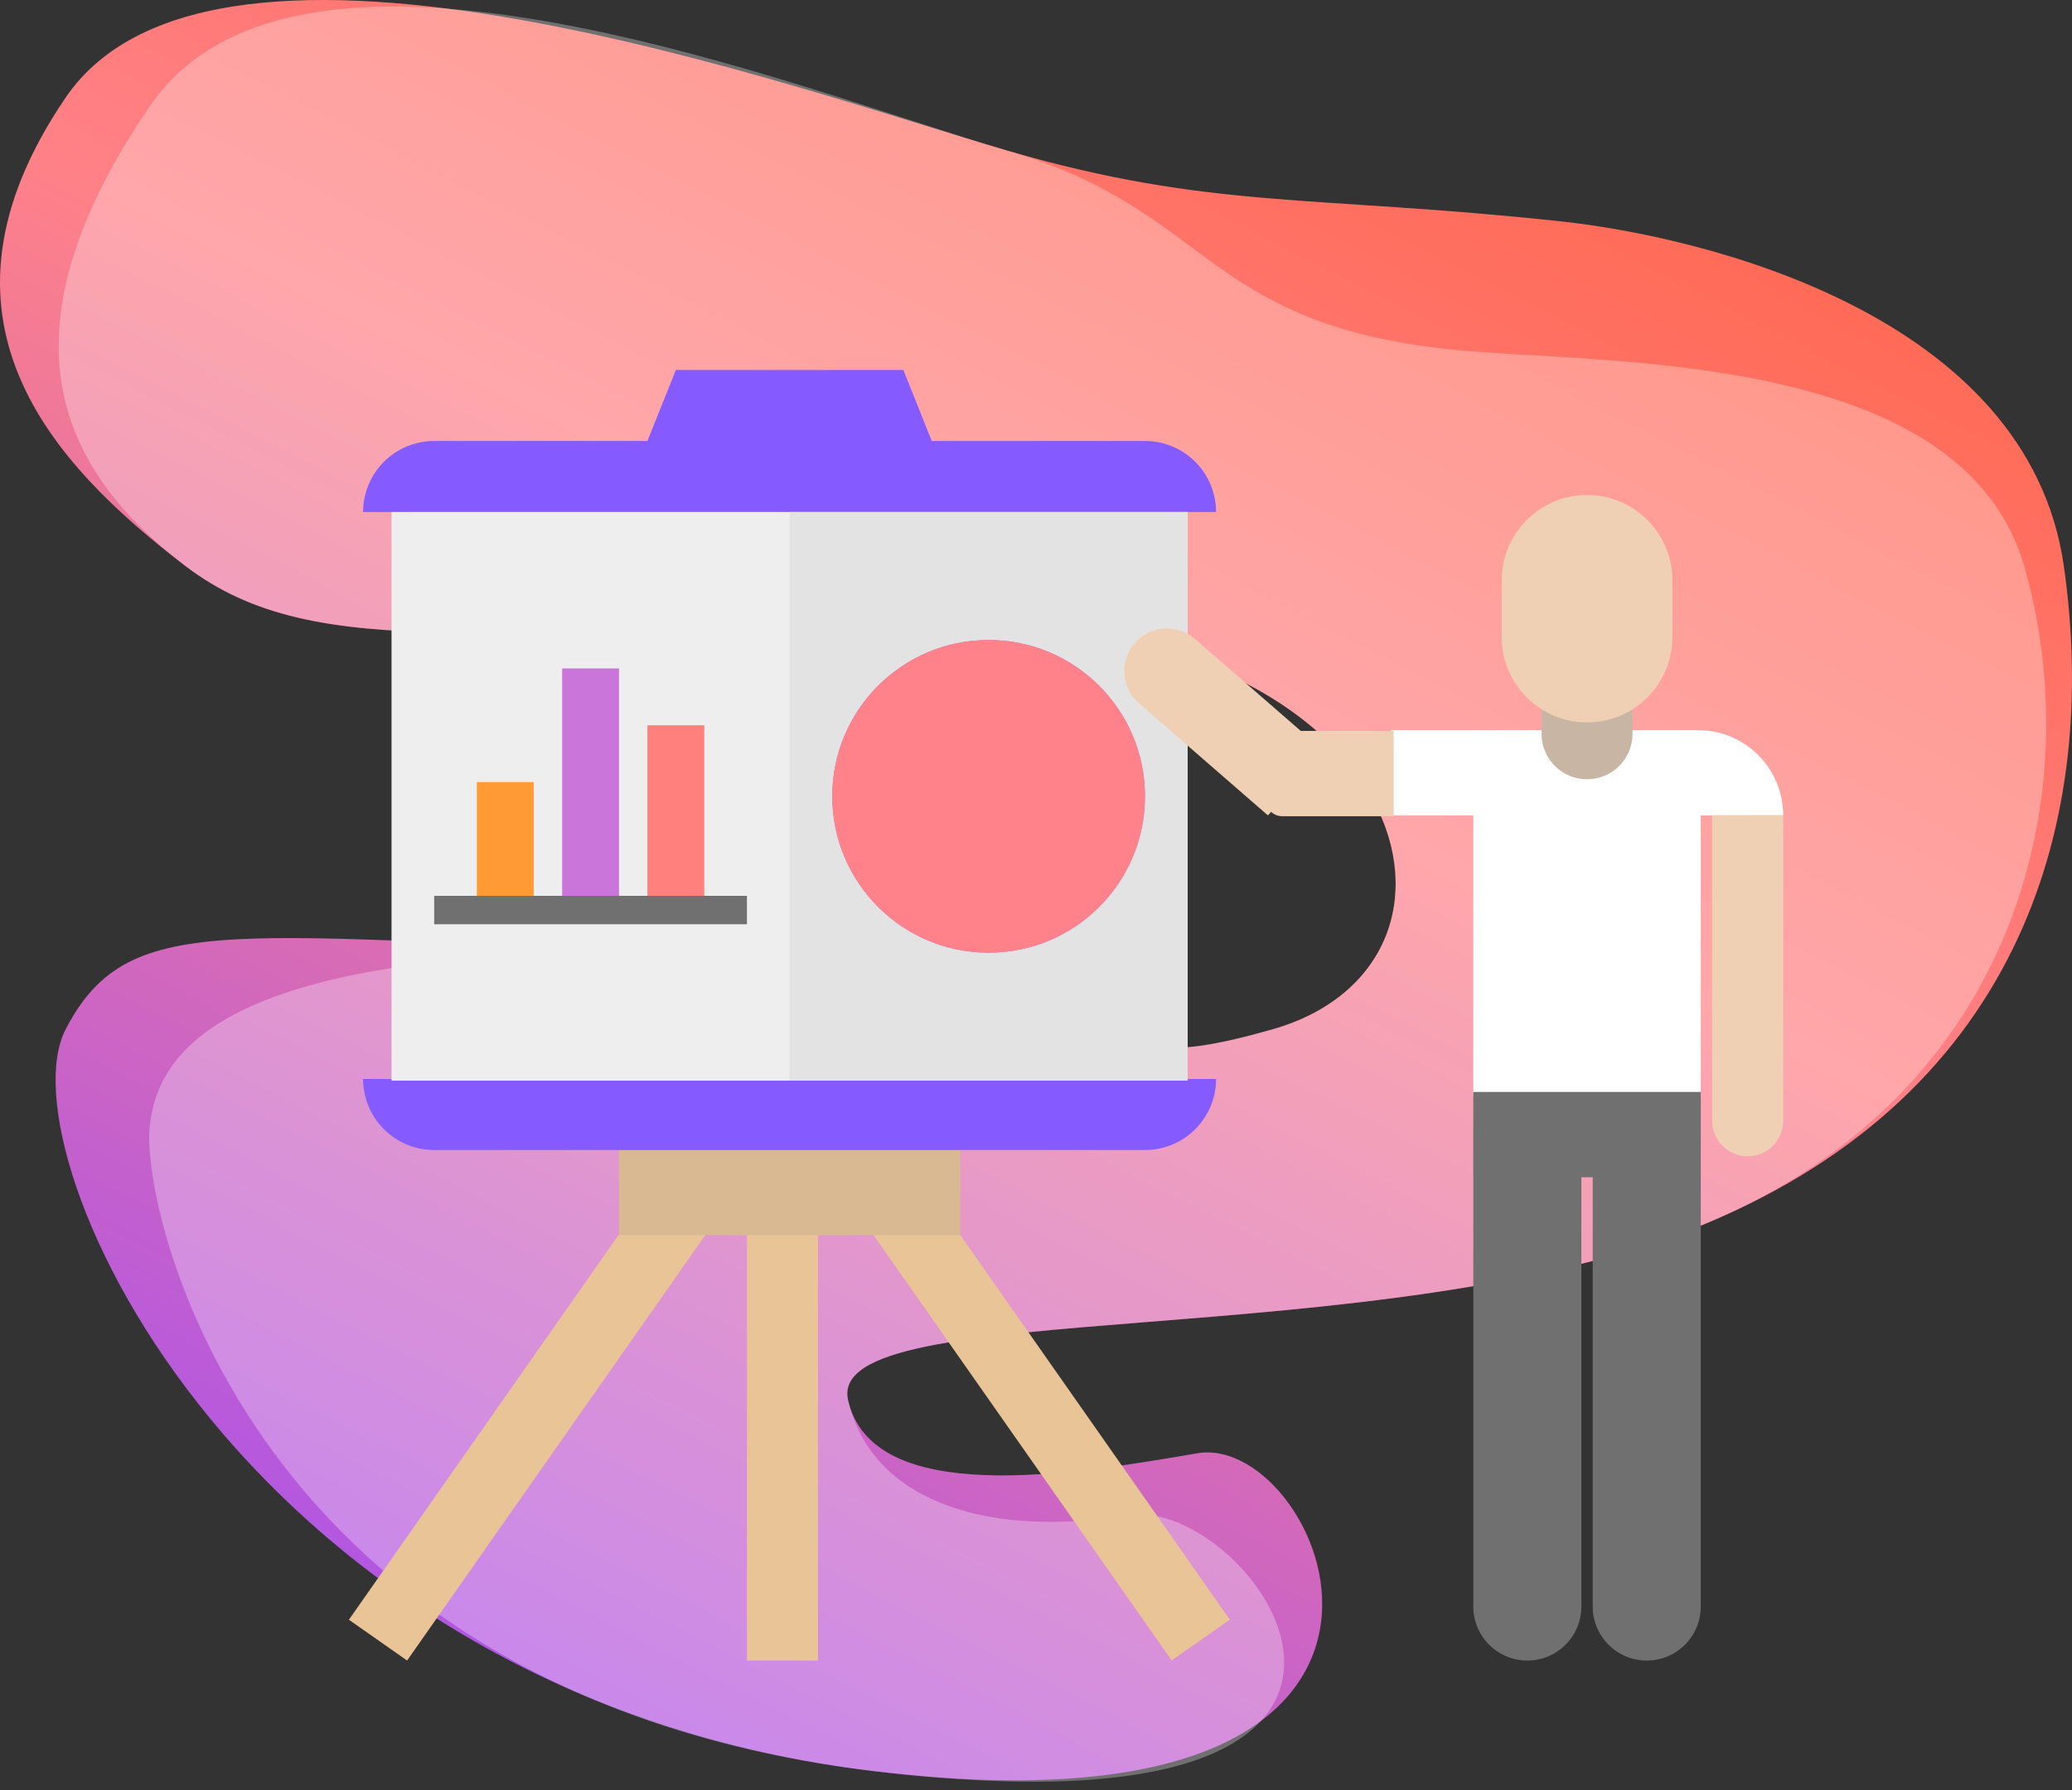 <svg width="250" height="216" viewBox="0 0 250 216" fill="none" xmlns="http://www.w3.org/2000/svg">
<rect x="0" y="0" width="250" height="216" fill="#333333" stroke="none"/>
<path d="M7.919 11.777C-10.216 38.42 6.319 56.005 22.319 68.261C38.319 80.517 60.129 75.189 115.662 75.189C171.195 75.189 181.178 116.337 153.532 124.213C125.886 132.089 145.964 116.742 87.357 115.048C28.75 113.354 15.717 109.148 7.917 124.213C0.117 139.278 29.786 204.676 105.527 213.735C181.268 222.794 159.932 172.704 144.464 175.368C128.996 178.032 105.325 181.84 102.326 168.974C99.327 156.108 167.026 163.727 205.599 147.741C244.172 131.755 253.357 98.522 249.008 68.261C244.659 38.001 205.676 28.569 188.202 26.698C158.332 23.497 146.124 25.317 121.529 18.172C96.934 11.025 26.054 -14.867 7.919 11.777Z" fill="url(#paint0_linear)"/>
<path opacity="0.3" d="M18.055 12.843C-0.08 39.486 6.32 56.006 22.322 68.262C38.324 80.518 60.132 75.189 115.664 75.189C171.196 75.189 181.18 116.337 153.534 124.213C125.888 132.089 145.966 116.742 87.36 115.048C28.754 113.354 19.123 125.811 18.06 135.936C16.997 146.061 29.794 204.676 105.534 213.736C181.274 222.796 151.405 180.165 135.934 182.829C120.463 185.493 105.334 181.841 102.334 168.975C99.334 156.109 167.034 163.728 205.606 147.742C244.178 131.756 251.897 94.661 244.214 68.264C236.531 41.867 192.348 44.024 174.874 42.153C145.005 38.953 146.131 25.32 121.536 18.174C96.941 11.028 36.19 -13.8 18.055 12.843Z" fill="white"/>
<path d="M43.81 61.789C43.81 59.514 44.714 57.333 46.322 55.724C47.93 54.116 50.111 53.212 52.386 53.212H78.115L81.549 44.648L108.996 44.641L112.421 53.212H138.151C140.426 53.212 142.607 54.116 144.215 55.724C145.823 57.333 146.727 59.514 146.727 61.789H43.81Z" fill="#855AFE"/>
<path d="M108.811 138.969L101.787 143.892L141.367 200.365L148.39 195.443L108.811 138.969Z" fill="#E8C496"/>
<path d="M98.699 144.462H90.123V200.38H98.699V144.462Z" fill="#E8C496"/>
<path d="M42.096 195.453L49.12 200.376L88.7 143.903L81.676 138.98L42.096 195.453Z" fill="#E8C496"/>
<path d="M115.852 138.752H74.685V149.044H115.852V138.752Z" fill="#D9B991"/>
<path d="M43.81 130.198H146.727C146.727 131.324 146.505 132.44 146.074 133.48C145.643 134.521 145.011 135.466 144.215 136.262C143.418 137.059 142.473 137.691 141.432 138.121C140.392 138.552 139.276 138.774 138.15 138.774H52.386C50.111 138.774 47.93 137.87 46.322 136.262C44.714 134.654 43.81 132.472 43.81 130.198V130.198Z" fill="#855AFE"/>
<path d="M143.297 61.788H47.241V130.399H143.297V61.788Z" fill="#EEEEEE"/>
<path d="M143.297 61.788H95.269V130.399H143.297V61.788Z" fill="#E3E3E3"/>
<path d="M119.283 114.962C129.704 114.962 138.151 106.514 138.151 96.094C138.151 85.674 129.704 77.226 119.283 77.226C108.862 77.226 100.415 85.674 100.415 96.094C100.415 106.514 108.862 114.962 119.283 114.962Z" fill="#B972F1"/>
<path d="M119.283 114.962C129.704 114.962 138.151 106.514 138.151 96.094C138.151 85.674 129.704 77.226 119.283 77.226C108.862 77.226 100.415 85.674 100.415 96.094C100.415 106.514 108.862 114.962 119.283 114.962Z" fill="#FF818A"/>
<path d="M64.394 94.378H57.533V108.1H64.394V94.378Z" fill="#FF9A35"/>
<path d="M74.686 80.656H67.825V108.1H74.686V80.656Z" fill="#C975DA"/>
<path d="M84.977 87.517H78.116V108.1H84.977V87.517Z" fill="#FF807D"/>
<path d="M90.123 108.1H52.387V111.531H90.123V108.1Z" fill="#707070"/>
<path d="M177.764 132.356V98.394H167.815V88.102H205.208V88.108C207.877 88.197 210.406 89.32 212.263 91.239C214.119 93.158 215.157 95.724 215.157 98.394H205.208V132.356H177.764Z" fill="white"/>
<path d="M198.004 88.102H200.748C203.478 88.102 206.095 89.186 208.026 91.116C209.956 93.047 211.04 95.664 211.04 98.394H198.004V88.102Z" fill="white"/>
<path d="M196.975 72.08C196.975 69.049 194.517 66.591 191.486 66.591C188.455 66.591 185.997 69.049 185.997 72.08V88.546C185.997 91.578 188.455 94.035 191.486 94.035C194.517 94.035 196.975 91.578 196.975 88.546V72.08Z" fill="#C9B5A4"/>
<path d="M201.778 70.022C201.778 64.338 197.17 59.73 191.486 59.73C185.803 59.73 181.195 64.338 181.195 70.022V76.882C181.195 82.566 185.803 87.174 191.486 87.174C197.17 87.174 201.778 82.566 201.778 76.882V70.022Z" fill="#F0D0B4"/>
<path d="M206.581 98.361H215.157V135.239C215.157 136.376 214.705 137.467 213.901 138.271C213.097 139.075 212.006 139.527 210.869 139.527C209.732 139.527 208.641 139.075 207.837 138.271C207.033 137.467 206.581 136.376 206.581 135.239V98.361Z" fill="#F0D0B4"/>
<path d="M192.172 193.862V142.062H190.8V193.862C190.8 195.591 190.113 197.249 188.891 198.471C187.669 199.693 186.011 200.38 184.282 200.38C182.553 200.38 180.895 199.693 179.673 198.471C178.451 197.249 177.764 195.591 177.764 193.862V131.769H205.209V193.862C205.209 195.591 204.522 197.249 203.3 198.471C202.077 199.694 200.419 200.381 198.69 200.381C196.962 200.381 195.304 199.694 194.081 198.471C192.859 197.249 192.172 195.591 192.172 193.862Z" fill="#707070"/>
<path d="M154.721 98.495C154.219 98.496 153.735 98.307 153.366 97.966L153.057 98.322C153.048 98.332 153.038 98.341 153.026 98.347C153.013 98.354 153 98.357 152.987 98.358C152.973 98.359 152.959 98.357 152.947 98.353C152.934 98.348 152.922 98.341 152.912 98.332L137.455 84.895C136.938 84.454 136.513 83.915 136.205 83.308C135.898 82.702 135.713 82.041 135.663 81.363C135.612 80.685 135.696 80.003 135.91 79.358C136.125 78.713 136.465 78.117 136.911 77.603C137.357 77.09 137.9 76.671 138.509 76.369C139.118 76.067 139.781 75.889 140.46 75.844C141.138 75.8 141.819 75.891 142.462 76.111C143.105 76.332 143.698 76.677 144.207 77.128L156.948 88.203H168.159V98.495H154.721Z" fill="#F0D0B4"/>
<defs>
<linearGradient id="paint0_linear" x1="17.75" y1="260.376" x2="164.4" y2="-26.279" gradientUnits="userSpaceOnUse">
<stop offset="0.133" stop-color="#A14DF6"/>
<stop offset="0.651" stop-color="#FF8187"/>
<stop offset="1" stop-color="#FF6345"/>
</linearGradient>
</defs>
</svg>
